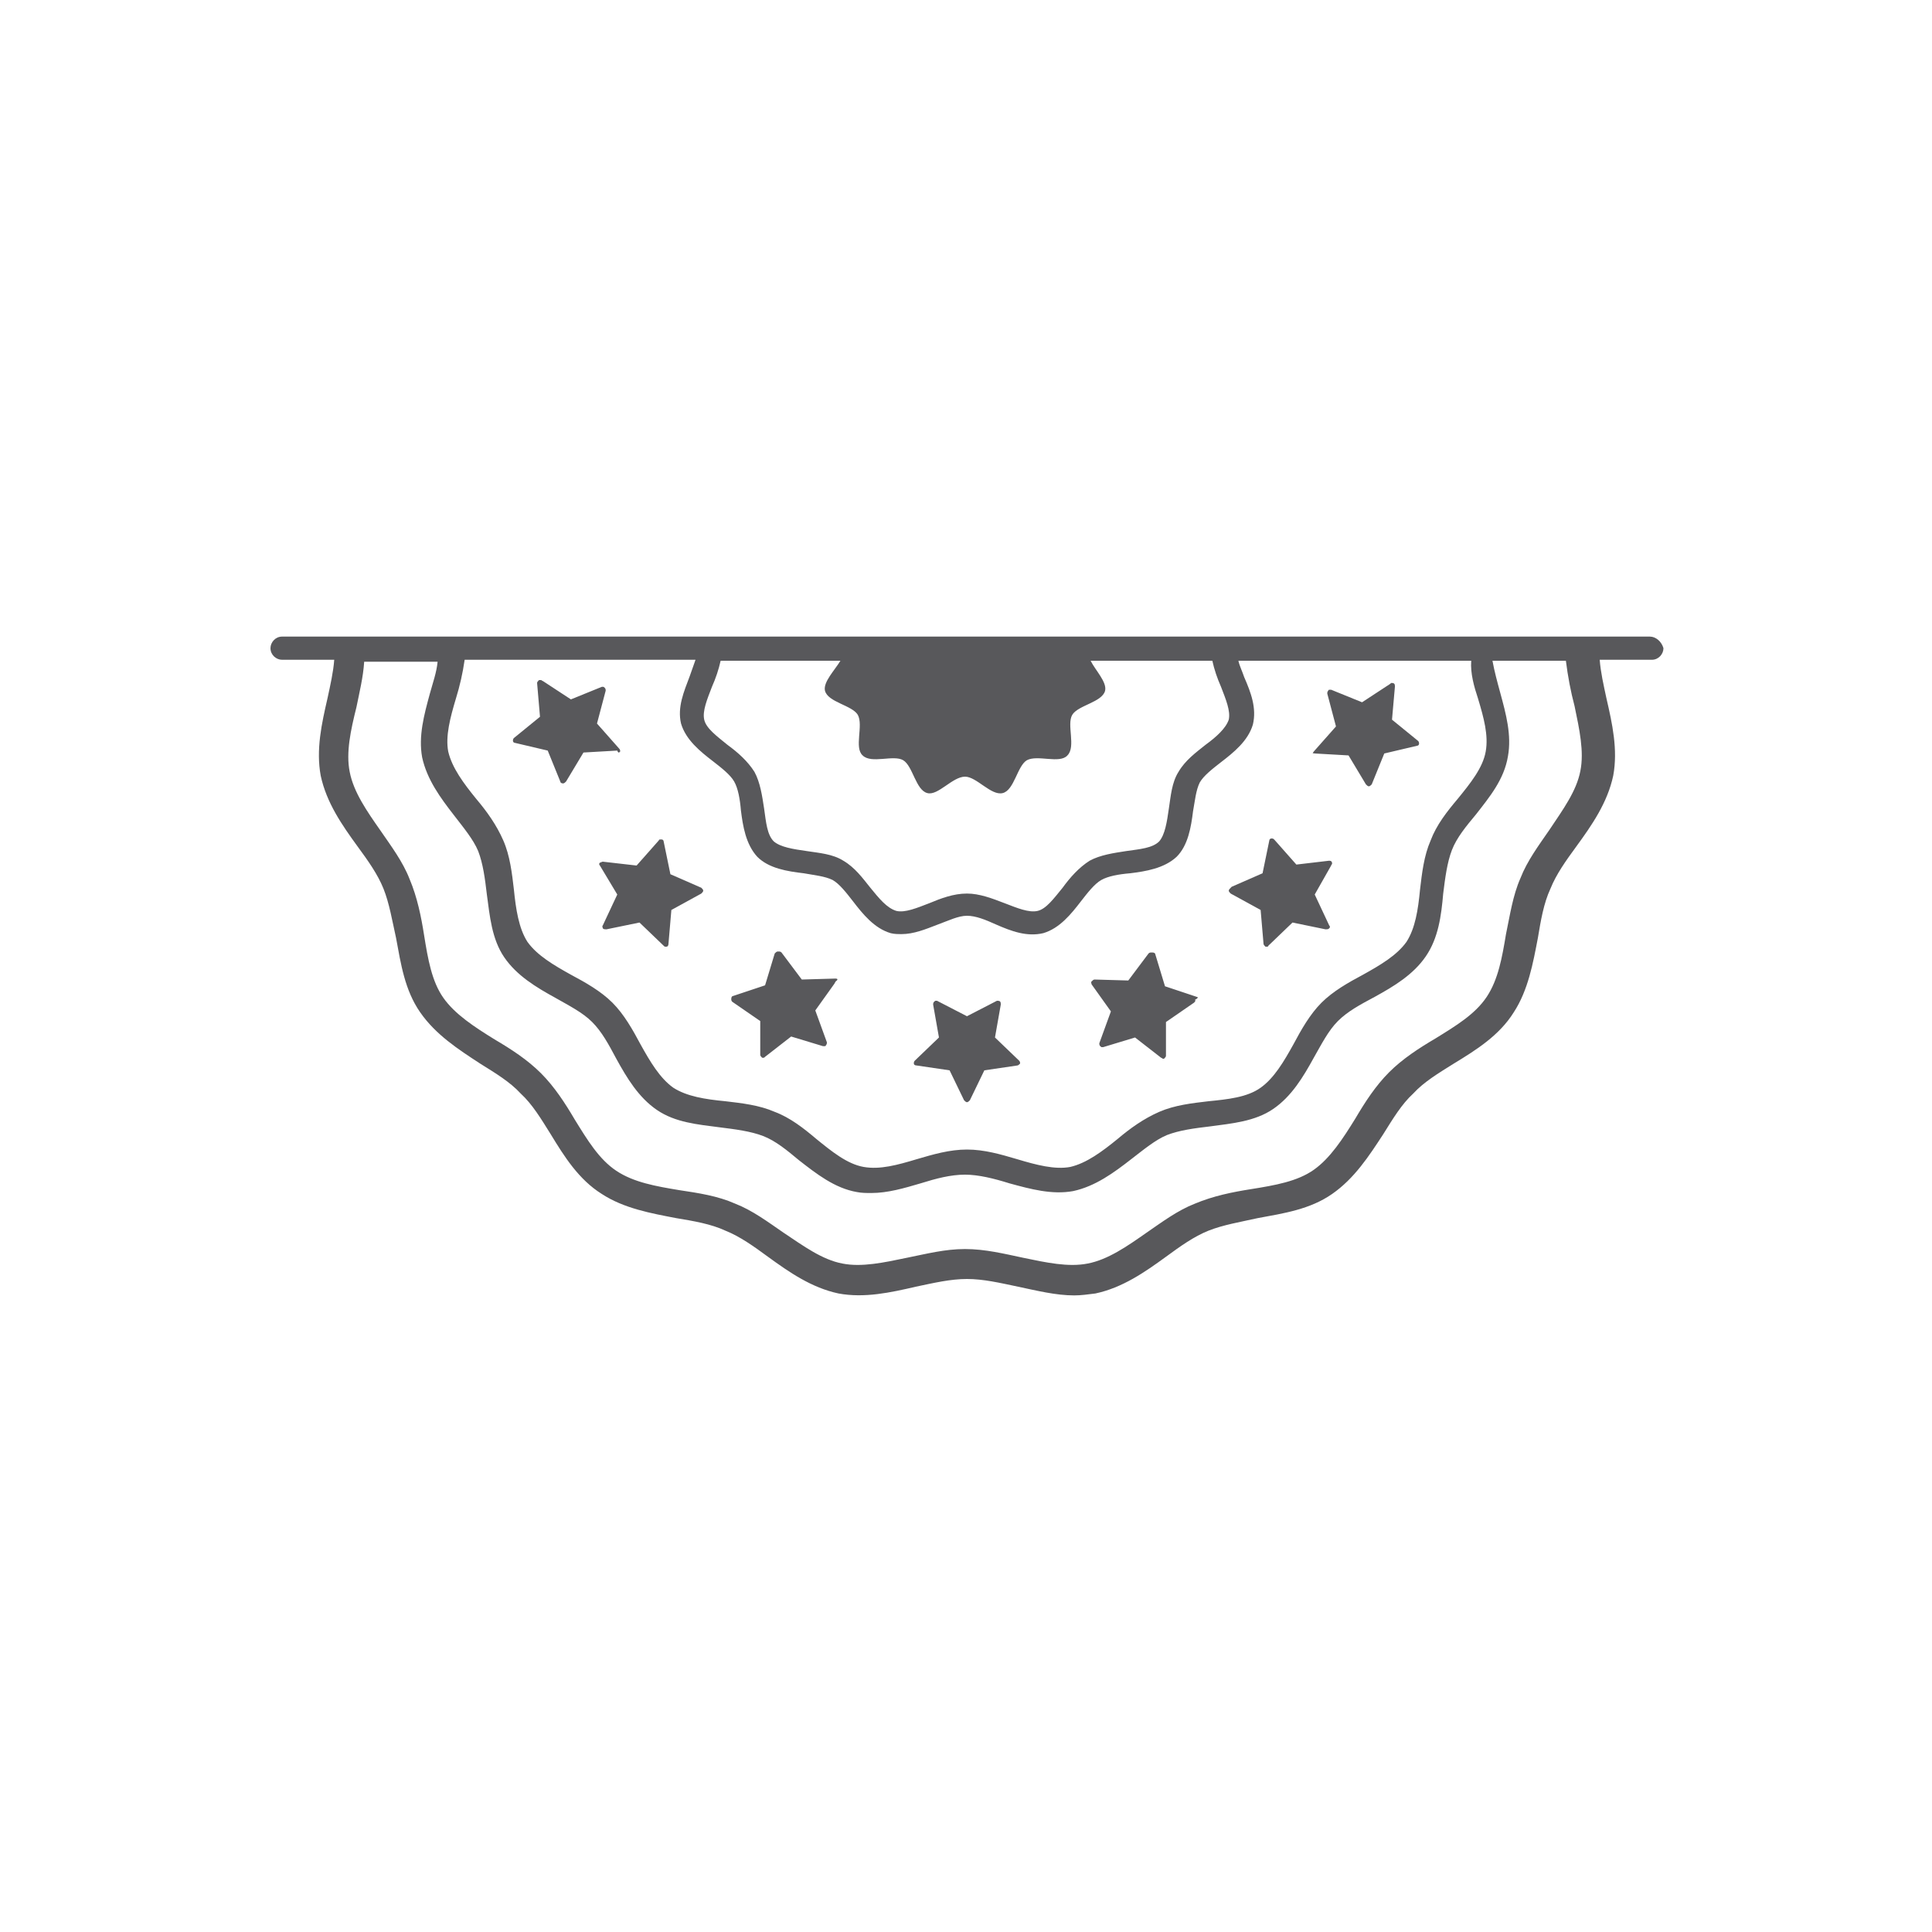 <svg xmlns="http://www.w3.org/2000/svg" viewBox="0 0 200 200"><g fill="#58585B"><path d="M170.8 65.9H29.2c-.7 0-1.2.6-1.2 1.2 0 .7.6 1.2 1.2 1.2h5.4c-.1 1.3-.4 2.6-.7 4-.6 2.6-1.2 5.3-.7 8 .6 2.8 2.2 5.1 3.8 7.3 1.1 1.5 2.1 2.9 2.7 4.4.6 1.5.9 3.3 1.3 5.1.5 2.7.9 5.4 2.5 7.7s3.9 3.8 6.2 5.3c1.6 1 3.1 1.9 4.2 3.1 1.2 1.1 2.1 2.6 3.1 4.2 1.4 2.3 2.9 4.7 5.3 6.2 2.3 1.5 5.1 2 7.7 2.5 1.8.3 3.6.6 5.1 1.3 1.5.6 2.9 1.6 4.4 2.7 2.2 1.6 4.5 3.2 7.3 3.8 2.7.5 5.4-.1 8-.7 1.9-.4 3.6-.8 5.3-.8 1.7 0 3.4.4 5.3.8s3.9.9 5.8.9c.7 0 1.4-.1 2.2-.2 2.8-.6 5.1-2.2 7.3-3.8 1.5-1.1 2.9-2.1 4.4-2.7 1.5-.6 3.3-.9 5.1-1.3 2.7-.5 5.4-.9 7.7-2.5s3.8-3.9 5.3-6.2c1-1.6 1.9-3.1 3.1-4.2 1.1-1.2 2.6-2.1 4.2-3.1 2.3-1.4 4.7-2.9 6.2-5.3 1.5-2.3 2-5.1 2.5-7.7.3-1.8.6-3.6 1.3-5.1.6-1.5 1.6-2.9 2.7-4.4 1.6-2.2 3.2-4.5 3.8-7.3.5-2.7-.1-5.4-.7-8-.3-1.4-.6-2.7-.7-4h5.4c.7 0 1.2-.6 1.2-1.2-.2-.7-.8-1.2-1.4-1.2zM153 72.3c.6 2 1.1 3.8.8 5.5-.3 1.7-1.6 3.3-2.9 4.9-1.1 1.3-2.2 2.7-2.8 4.3-.7 1.6-.9 3.4-1.1 5.1-.2 2.1-.5 4-1.4 5.4-1 1.4-2.7 2.4-4.5 3.4-1.5.8-3.1 1.7-4.3 2.9-1.2 1.2-2.1 2.8-2.9 4.3-1 1.8-2 3.5-3.4 4.5s-3.4 1.2-5.4 1.4c-1.7.2-3.5.4-5.1 1.1-1.6.7-3 1.7-4.3 2.8-1.6 1.3-3.2 2.5-4.9 2.9-1.6.3-3.5-.2-5.5-.8-1.7-.5-3.4-1-5.2-1-1.8 0-3.5.5-5.2 1-2 .6-3.8 1.1-5.5.8-1.7-.3-3.3-1.6-4.9-2.9-1.3-1.1-2.7-2.2-4.3-2.8-1.6-.7-3.4-.9-5.1-1.1-2.1-.2-4-.5-5.4-1.4-1.4-1-2.4-2.7-3.4-4.5-.8-1.5-1.7-3.1-2.9-4.3-1.2-1.2-2.8-2.1-4.3-2.9-1.8-1-3.5-2-4.5-3.4-.9-1.4-1.2-3.4-1.4-5.4-.2-1.7-.4-3.5-1.1-5.1-.7-1.6-1.7-3-2.8-4.3-1.3-1.6-2.5-3.2-2.9-4.9-.3-1.6.2-3.5.8-5.5.4-1.3.7-2.6.9-4H72c-.2.6-.4 1.1-.6 1.7-.6 1.6-1.3 3.2-.9 4.9.5 1.7 2 2.9 3.3 3.9.9.7 1.8 1.4 2.2 2.1.4.7.6 1.8.7 3 .2 1.6.5 3.5 1.7 4.8 1.2 1.2 3.1 1.5 4.8 1.7 1.1.2 2.2.3 3 .7.7.4 1.4 1.3 2.1 2.2 1 1.3 2.2 2.8 3.9 3.3.4.1.8.1 1.1.1 1.3 0 2.5-.5 3.8-1 1.1-.4 2.1-.9 3-.9.9 0 1.9.4 3 .9 1.6.7 3.2 1.3 4.9.9 1.7-.5 2.9-2 3.9-3.3.7-.9 1.4-1.8 2.1-2.2.7-.4 1.8-.6 3-.7 1.6-.2 3.5-.5 4.8-1.7 1.2-1.2 1.5-3.1 1.7-4.7.2-1.1.3-2.2.7-3 .4-.7 1.3-1.4 2.2-2.1 1.3-1 2.8-2.2 3.3-3.9.4-1.7-.2-3.3-.9-4.9-.2-.6-.5-1.2-.6-1.7h24.1c-.1 1.3.3 2.7.7 3.9zm-67.6-.8c.3 1.2 2.8 1.5 3.4 2.5.6 1.1-.4 3.4.5 4.2.9.9 3.2-.1 4.2.5s1.3 3.1 2.5 3.4c1.1.3 2.6-1.7 3.9-1.7 1.2 0 2.7 2 3.9 1.7 1.2-.3 1.5-2.8 2.5-3.4 1.1-.6 3.4.4 4.2-.5.9-.9-.1-3.2.5-4.2s3.1-1.3 3.4-2.5c.2-.9-1-2.1-1.5-3.1h12.6c.2.9.5 1.8.9 2.7.5 1.3 1 2.5.8 3.4-.3.9-1.3 1.8-2.4 2.6-1 .8-2.1 1.6-2.8 2.8-.7 1.1-.8 2.5-1 3.8-.2 1.4-.4 2.7-1 3.4-.7.7-2 .8-3.4 1-1.3.2-2.7.4-3.8 1-1.1.7-2 1.7-2.8 2.8-.9 1.1-1.7 2.2-2.6 2.4-.9.2-2.1-.3-3.4-.8-1.3-.5-2.6-1-3.9-1-1.4 0-2.7.5-3.9 1-1.3.5-2.5 1-3.4.8-1-.3-1.8-1.3-2.7-2.4-.8-1-1.6-2.1-2.8-2.8-1.1-.7-2.5-.8-3.8-1-1.4-.2-2.7-.4-3.4-1-.7-.7-.8-2-1-3.4-.2-1.3-.4-2.7-1-3.8-.7-1.1-1.7-2-2.8-2.8-1.1-.9-2.2-1.7-2.4-2.6-.2-.9.3-2.1.8-3.4.4-.9.7-1.8.9-2.7H87c-.6 1-1.8 2.2-1.6 3.1zm77.6 1.6c.5 2.4 1 4.7.6 6.7-.4 2.1-1.8 4-3.2 6.1-1.1 1.6-2.3 3.2-3 5-.8 1.8-1.1 3.9-1.5 5.8-.4 2.4-.8 4.7-2 6.5-1.2 1.8-3.2 3-5.3 4.3-1.7 1-3.4 2.1-4.8 3.5s-2.5 3.1-3.5 4.8c-1.3 2.1-2.6 4.1-4.3 5.3-1.7 1.2-4 1.6-6.5 2-1.9.3-3.9.7-5.8 1.5-1.8.7-3.4 1.9-5 3-2 1.4-4 2.8-6.1 3.2-2 .4-4.3-.1-6.7-.6-1.9-.4-3.9-.9-6-.9s-4 .5-6 .9c-2.4.5-4.7 1-6.7.6-2.1-.4-4-1.8-6.1-3.2-1.6-1.1-3.2-2.3-5-3-1.8-.8-3.8-1.1-5.8-1.4-2.4-.4-4.7-.8-6.5-2-1.8-1.2-3-3.2-4.3-5.3-1-1.7-2.1-3.4-3.5-4.8s-3.1-2.5-4.8-3.5c-2.1-1.3-4.1-2.6-5.3-4.3-1.2-1.7-1.6-4-2-6.5-.3-1.9-.7-3.9-1.5-5.8-.7-1.8-1.9-3.4-3-5-1.4-2-2.8-4-3.2-6.1-.4-2 .1-4.3.7-6.7.3-1.5.7-3.1.8-4.7h7.6c-.1 1.1-.5 2.2-.8 3.3-.6 2.2-1.2 4.4-.8 6.6.5 2.3 1.9 4.2 3.3 6 1 1.3 2 2.5 2.5 3.7.5 1.3.7 2.8.9 4.5.3 2.2.5 4.6 1.8 6.5 1.3 1.9 3.3 3.1 5.3 4.2 1.4.8 2.8 1.5 3.8 2.5s1.7 2.3 2.5 3.8c1.1 2 2.3 4 4.2 5.3 1.9 1.3 4.2 1.5 6.5 1.8 1.6.2 3.2.4 4.5.9 1.3.5 2.5 1.5 3.7 2.5 1.8 1.4 3.7 2.9 6 3.3.5.1 1 .1 1.5.1 1.7 0 3.4-.5 5.1-1 1.6-.5 3.1-.9 4.6-.9 1.4 0 3 .4 4.6.9 2.2.6 4.4 1.2 6.6.8 2.3-.5 4.2-1.9 6-3.3 1.3-1 2.5-2 3.7-2.5 1.3-.5 2.8-.7 4.5-.9 2.2-.3 4.6-.5 6.5-1.8 1.9-1.3 3.1-3.3 4.2-5.3.8-1.4 1.5-2.8 2.5-3.8s2.3-1.7 3.8-2.5c2-1.1 4-2.3 5.3-4.2 1.3-1.9 1.6-4.2 1.8-6.5.2-1.6.4-3.2.9-4.5.5-1.3 1.5-2.5 2.5-3.7 1.4-1.8 2.9-3.6 3.3-6 .4-2.2-.2-4.4-.8-6.6-.3-1.1-.6-2.2-.8-3.3h7.6c.2 1.6.5 3.2.9 4.7z"/><path d="M64.2 77.8c0-.1 0-.2-.1-.3l-2.3-2.6.9-3.4c0-.1 0-.2-.1-.3-.1-.1-.1-.1-.2-.1h-.1l-3.2 1.3-2.9-1.9c-.1 0-.1-.1-.2-.1h-.2c-.1.1-.2.2-.2.3l.3 3.5-2.7 2.2c-.1.1-.1.2-.1.3 0 .1.1.2.2.2l3.4.8 1.3 3.2c0 .1.1.2.3.2.1 0 .2-.1.3-.2l1.8-3 3.5-.2c.1.3.2.2.3.1zM72.6 91.9l-3.2-1.4-.7-3.4c0-.1-.1-.2-.2-.2h-.1c-.1 0-.2 0-.2.1l-2.3 2.6-3.5-.4c-.1 0-.2.1-.3.1-.1.1-.1.2 0 .3l1.8 3-1.5 3.2c-.1.1 0 .2 0 .3.1.1.2.1.3.1h.1l3.4-.7 2.5 2.4c.1.1.1.1.2.1h.1c.1 0 .2-.1.2-.3l.3-3.5 3.1-1.7c.1-.1.2-.2.2-.3 0-.1-.1-.2-.2-.3zM86.5 101.3l-3.5.1-2.1-2.8c-.1-.1-.2-.1-.3-.1h-.1c-.1 0-.2.1-.3.2l-1 3.3-3.3 1.1c-.1 0-.2.1-.2.3 0 .1 0 .2.1.3l2.9 2v3.5c0 .1.1.2.2.3h.1c.1 0 .1 0 .2-.1l2.7-2.1 3.3 1h.1c.1 0 .2 0 .2-.1.1-.1.1-.2.1-.3l-1.2-3.3 2-2.8c0-.1.1-.1.1-.2.3-.2.2-.3 0-.3zM103 107.4l.6-3.4v-.1c0-.2-.1-.3-.3-.3h-.1l-3.1 1.6-3.1-1.6h-.1c-.1 0-.1 0-.2.1s-.1.2-.1.3l.6 3.4-2.5 2.4c-.1.1-.1.2-.1.3 0 .1.1.2.3.2l3.4.5 1.5 3.1c.1.1.2.2.3.2.1 0 .2-.1.3-.2l1.5-3.1 3.4-.5c.1 0 .2-.1.3-.2 0-.1 0-.2-.1-.3l-2.5-2.4zM123.9 103.2l-3.3-1.1-1-3.3c0-.1-.1-.2-.3-.2h-.1c-.1 0-.2 0-.3.1l-2.1 2.8-3.5-.1c-.1 0-.2.1-.3.2-.1.1 0 .2 0 .3l2 2.8-1.2 3.3c0 .1 0 .2.1.3.1.1.1.1.2.1h.1l3.3-1 2.7 2.1c.1 0 .1.1.2.1h.1c.1-.1.2-.2.2-.3v-3.5l2.9-2c.1-.1.2-.2.1-.3.4-.2.3-.3.2-.3zM127.2 92.2c0 .1.1.2.2.3l3.1 1.7.3 3.5c0 .1.1.2.2.3h.1c.1 0 .2 0 .2-.1l2.5-2.4 3.4.7h.1c.1 0 .2 0 .3-.1.1-.1.1-.2 0-.3l-1.5-3.2 1.7-3c0-.1.1-.1.1-.2 0-.2-.1-.3-.3-.3l-3.4.4-2.3-2.6c-.1-.1-.2-.1-.2-.1h-.1c-.1 0-.2.1-.2.2l-.7 3.4-3.2 1.4c-.2.2-.3.3-.3.4zM136.1 78l3.5.2 1.8 3c.1.1.2.2.3.2.1 0 .2-.1.3-.2l1.3-3.2 3.4-.8c.1 0 .2-.1.2-.2s0-.2-.1-.3l-2.7-2.2.3-3.4V71c0-.2-.1-.3-.3-.3-.1 0-.1 0-.2.1l-2.9 1.9-3.2-1.3h-.1c-.1 0-.2 0-.2.1-.1.1-.1.2-.1.3l.9 3.4-2.3 2.6c-.1.1-.1.2-.1.3 0-.2.1-.1.2-.1z"/></g></svg>